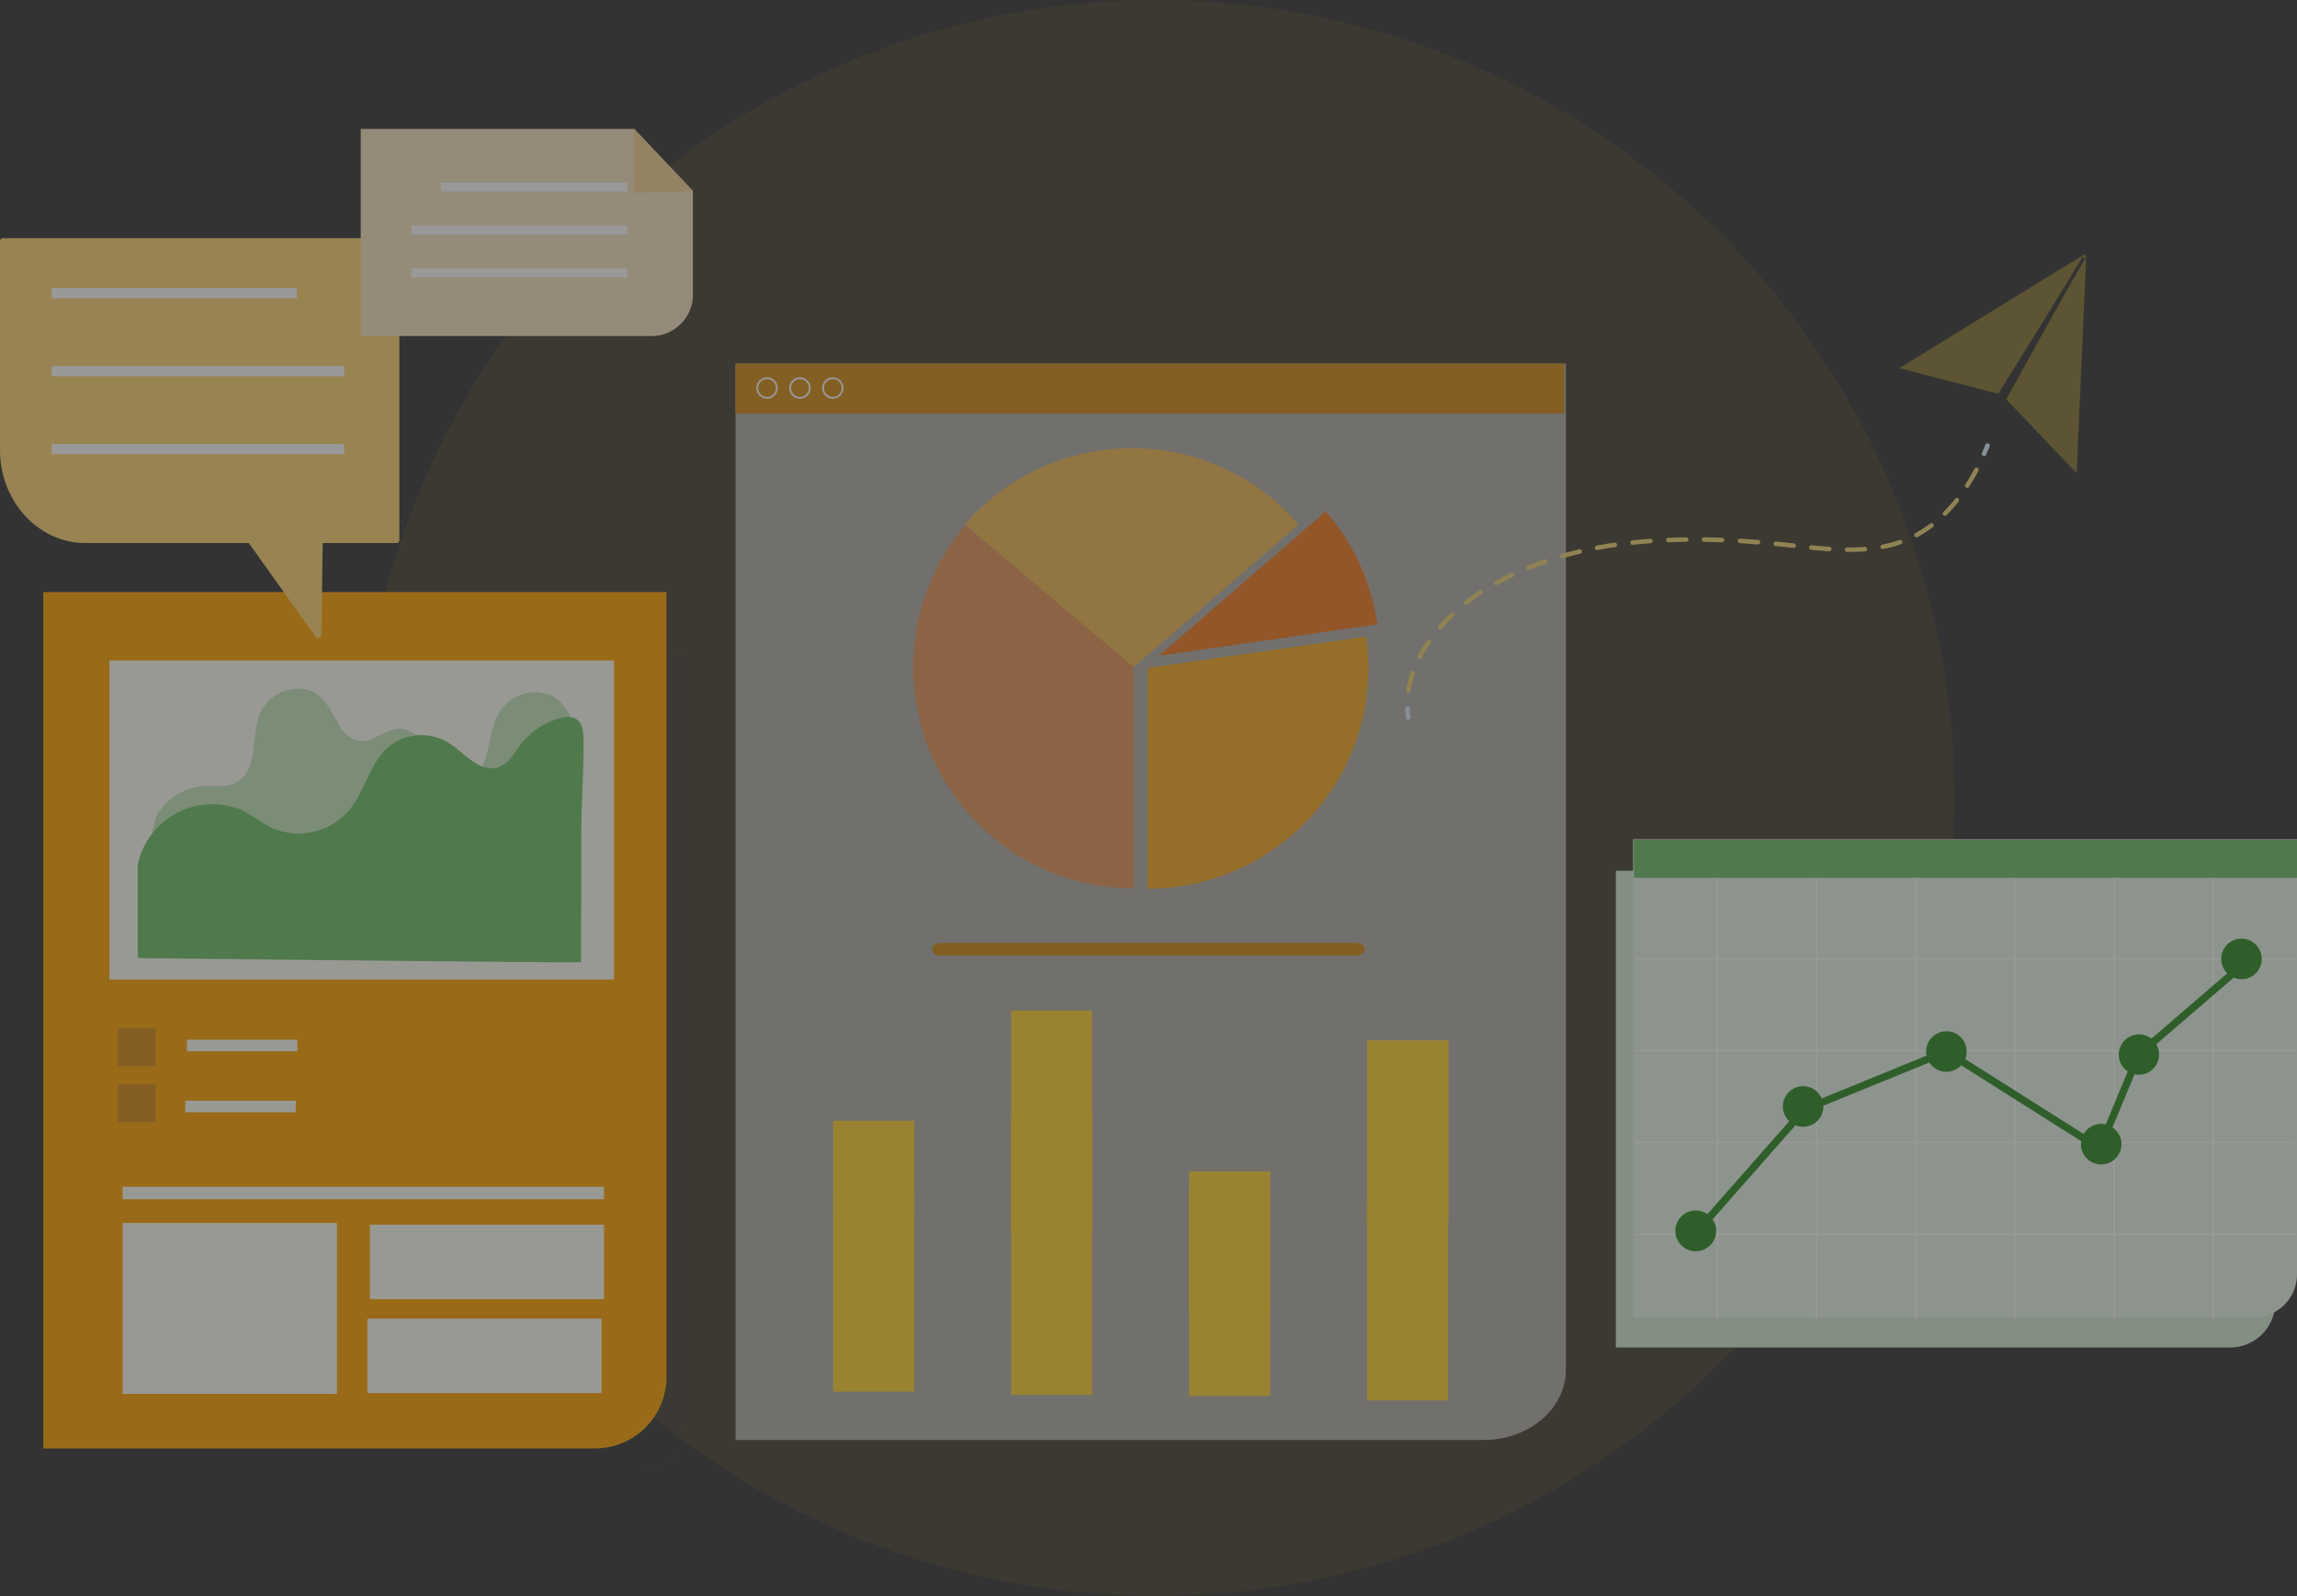 <svg xmlns="http://www.w3.org/2000/svg" width="575.553" height="399.887" viewBox="0 0 575.553 399.887"><rect x="0" y="0" width="575.553" height="399.887" fill="#333333" stroke="none"/><defs><style>.a{opacity:0.5;}.b,.f{fill:#f7ab20;}.b{opacity:0.1;}.b,.k,.s,.u{isolation:isolate;}.c,.j,.u{fill:#fff;}.c{opacity:0.574;}.d{fill:#d38c16;}.e{fill:#efb751;}.g{fill:#e59358;}.h{fill:#f37920;}.i{fill:#ffd430;}.k{fill:#2e4661;opacity:0.07;}.l{fill:#ffa400;}.m{fill:#fffff5;}.n{fill:#c4e5bc;}.o{fill:#6dbf67;}.p{fill:#d8f0fb;}.q{fill:#edd373;}.r{opacity:0.4;}.s{fill:#d3ecd1;}.t{fill:#e7f5e8;}.v{fill:#2b8924;}.w{fill:#fdd471;}.x{fill:#f7e3c1;}.y{fill:#f5d394;}</style></defs><g class="a" transform="translate(-7824.308 -4087.017)"><g transform="translate(7914.101 4087.017)"><circle class="b" cx="199.944" cy="199.944" r="199.944"/></g><path class="c" d="M8126.273,4406.622H7938.834V4136.913h208.037v252.138C8146.871,4398.742,8137.65,4406.622,8126.273,4406.622Z" transform="translate(69.794 41.198)"/><rect class="d" width="207.692" height="12.522" transform="translate(8008.577 4178.11)"/><g transform="translate(8057.862 4323.271)"><g transform="translate(0)"><path class="d" d="M8072.145,4219.589c2.8,0,2.8-3.165,0-3.165H7967.9c-2.8,0-2.8,3.165,0,3.165Z" transform="translate(-7965.8 -4216.424)"/></g></g><g transform="translate(8053.134 4199.318)"><path class="e" d="M8012.109,4148.528a55.147,55.147,0,0,0-41.791,19.084l41.791,36.211,41.8-36.211A55.15,55.15,0,0,0,8012.109,4148.528Z" transform="translate(-7957.345 -4148.528)"/><path class="f" d="M8050.121,4174.378l-54.73,7.869v55.3a55.265,55.265,0,0,0,55.3-55.239v-.059A55.283,55.283,0,0,0,8050.121,4174.378Z" transform="translate(-7936.645 -4127.185)"/><path class="g" d="M7976.244,4159.084a55.265,55.265,0,0,0,6.592,77.879l.049.041a55.672,55.672,0,0,0,6.385,4.641l29.258-46.919Z" transform="translate(-7963.212 -4139.813)"/><path class="g" d="M8006.986,4233.943a55.061,55.061,0,0,1-29.893-8.78l29.9-46.516Z" transform="translate(-7951.75 -4123.66)"/><path class="h" d="M8051.66,4185.529a55.016,55.016,0,0,0-12.937-28.343l-41.791,36.213Z" transform="translate(-7935.37 -4141.379)"/></g><g transform="translate(8033.086 4340.234)"><g transform="translate(0 27.593)"><rect class="i" width="20.313" height="48.929" transform="translate(0 18.947)"/><rect class="i" width="20.313" height="22.992"/></g><g transform="translate(133.735 7.45)"><rect class="i" width="20.313" height="48.929" transform="translate(0 41.295)"/><rect class="i" width="20.447" height="45.344"/></g><g transform="translate(89.155 40.285)"><rect class="i" width="20.313" height="51.69" transform="translate(0 4.597)"/><rect class="i" width="20.313" height="34.305"/></g><g transform="translate(44.579 0)"><rect class="i" width="20.313" height="69.418" transform="translate(0 26.881)"/><rect class="i" width="20.313" height="55.523"/></g></g><g transform="translate(8013.84 4181.567)"><g transform="translate(0 0)"><path class="j" d="M7944.361,4144.7a2.674,2.674,0,1,1,2.67-2.678v0A2.675,2.675,0,0,1,7944.361,4144.7Zm0-4.9a2.225,2.225,0,1,0,2.229,2.225,2.225,2.225,0,0,0-2.229-2.225Z" transform="translate(-7941.689 -4139.354)"/></g><g transform="translate(8.234 0)"><path class="j" d="M7948.875,4144.7a2.674,2.674,0,1,1,2.67-2.678v0A2.675,2.675,0,0,1,7948.875,4144.7Zm0-4.9a2.225,2.225,0,1,0,2.229,2.225,2.227,2.227,0,0,0-2.229-2.225Z" transform="translate(-7946.201 -4139.354)"/></g><g transform="translate(16.466 0)"><path class="j" d="M7953.381,4144.7a2.674,2.674,0,1,1,2.674-2.676h0A2.674,2.674,0,0,1,7953.381,4144.7Zm0-4.9a2.225,2.225,0,1,0,2.225,2.225,2.227,2.227,0,0,0-2.225-2.225Z" transform="translate(-7950.707 -4139.354)"/></g></g><path class="k" d="M8001.875,4381.57H7869.268v-204.8h144.924v192.473a12.314,12.314,0,0,1-12.295,12.331Z" transform="translate(-17.647 74.105)"/><g transform="translate(7835.144 4235.366)"><path class="l" d="M7998.473,4382.854H7860.24V4168.273H8016.4V4364.9A17.942,17.942,0,0,1,7998.473,4382.854Z" transform="translate(-7860.24 -4168.273)"/><rect class="m" width="126.412" height="79.937" transform="translate(16.586 17.143)"/><path class="n" d="M7944.66,4202.187a5.281,5.281,0,0,0,3.148,2.615,8.348,8.348,0,0,0,9.352-2.346c3.086-4.48,2.219-10.893,5.535-15.549a10.9,10.9,0,0,1,5.82-4.111,9.951,9.951,0,0,1,7.355.7,10.548,10.548,0,0,1,4.775,9.54,113.224,113.224,0,0,1-2.166,21.037,18.129,18.129,0,0,1-3.953,9.369,23.34,23.34,0,0,1-13.795,5.837,161.477,161.477,0,0,1-39.537-.45l-31.729-2.974c-2.979-.279-11.762.172-13.543-1.895s-.373-8.854.652-10.964a15.111,15.111,0,0,1,14.307-7.05c13.143.669,7.945-13.054,12.158-19.573a10.451,10.451,0,0,1,11.393-4.509c4.043,1.375,5.732,5.433,7.723,8.8a7.3,7.3,0,0,0,4.715,3.938c3.756.653,6.9-3.175,10.721-3.033a6.4,6.4,0,0,1,5.172,3.405C7944.09,4197.408,7943.625,4200.1,7944.66,4202.187Z" transform="translate(-7847.998 -4157.321)"/><path class="o" d="M7984.281,4246.85s.014-5.752.02-6.063q.047-12.882.043-25.759c0-8.205.684-16.407.549-24.588-.059-3.787-1.7-5.763-5.684-4.751a18.435,18.435,0,0,0-9.988,6.537c-1.672,2.176-3.064,4.9-5.662,5.783-4.65,1.568-8.461-3.669-12.637-6.25a12.982,12.982,0,0,0-14.791,1.105c-4.875,4.122-6,11.256-10.129,16.127a16.667,16.667,0,0,1-19.168,4.219c-2.619-1.216-4.871-3.109-7.453-4.405a19.1,19.1,0,0,0-26.17,13.578v23.434S7984.479,4247.061,7984.281,4246.85Z" transform="translate(-7849.535 -4154.109)"/><rect class="d" width="9.503" height="9.503" transform="translate(18.652 109.266)"/><rect class="d" width="9.503" height="9.503" transform="translate(18.652 123.314)"/><rect class="m" width="27.678" height="2.892" transform="translate(36.004 112.157)"/><rect class="m" width="27.678" height="2.892" transform="translate(35.588 127.444)"/><rect class="m" width="120.628" height="3.124" transform="translate(19.89 149.015)"/><rect class="m" width="53.706" height="42.808" transform="translate(19.89 158.093)"/><rect class="m" width="58.664" height="18.643" transform="translate(81.857 158.505)"/><rect class="m" width="58.664" height="18.643" transform="translate(81.237 182.052)"/></g><g transform="translate(8176.414 4198.092)"><g transform="translate(0 65.884)"><path class="p" d="M8031.5,4187.3a.56.56,0,0,1-.557-.485c-.107-.76-.176-1.533-.207-2.287a.564.564,0,0,1,1.127-.046c.031.729.1,1.465.193,2.188a.564.564,0,0,1-.48.634h0Z" transform="translate(-8030.738 -4183.944)"/></g><g transform="translate(0.249 6.097)"><path class="q" d="M8031.438,4207.627h-.082a.563.563,0,0,1-.475-.643v-.011a26.428,26.428,0,0,1,1.086-4.449.563.563,0,1,1,1.066.359,25.028,25.028,0,0,0-1.039,4.247A.565.565,0,0,1,8031.438,4207.627Zm2.818-8.479a.56.56,0,0,1-.562-.56.546.546,0,0,1,.066-.262,34.667,34.667,0,0,1,2.35-3.9.566.566,0,1,1,.926.652h0a34.987,34.987,0,0,0-2.291,3.776.557.557,0,0,1-.488.28Zm5.08-7.376a.563.563,0,0,1-.566-.561.573.573,0,0,1,.137-.376c.986-1.116,2.039-2.22,3.154-3.267a.562.562,0,1,1,.771.818c-1.088,1.03-2.125,2.1-3.072,3.194a.578.578,0,0,1-.424.182Zm6.533-6.157a.564.564,0,0,1-.564-.562.575.575,0,0,1,.219-.447c1.178-.928,2.422-1.815,3.686-2.647a.564.564,0,0,1,.619.942h0c-1.236.811-2.453,1.683-3.594,2.59a.551.551,0,0,1-.379.114Zm7.518-4.925a.563.563,0,0,1-.273-1.057c1.307-.719,2.664-1.412,4.029-2.058a.561.561,0,1,1,.479,1.016c-1.34.653-2.676,1.306-3.965,2.031a.583.583,0,0,1-.3.061Zm8.105-3.849a.567.567,0,0,1-.568-.558.574.574,0,0,1,.357-.53c1.377-.559,2.8-1.09,4.248-1.586a.564.564,0,0,1,.367,1.067c-1.41.487-2.82,1.014-4.178,1.56a.511.511,0,0,1-.256.038Zm8.494-2.923a.562.562,0,0,1-.57-.553.57.57,0,0,1,.416-.553c1.426-.407,2.891-.793,4.369-1.14a.562.562,0,1,1,.26,1.093h0c-1.459.346-2.916.724-4.318,1.128a.538.538,0,0,1-.2.018Zm71.807-1.595h-.457a.564.564,0,1,1,0-1.128h.449c1.4,0,2.732-.048,3.99-.146a.565.565,0,0,1,.086,1.126c-1.314.09-2.691.139-4.111.139Zm-4.941-.174h-.031c-1.34-.088-2.812-.207-4.494-.377a.562.562,0,1,1,.111-1.119h0c1.668.164,3.125.288,4.459.371a.567.567,0,0,1,.543.581.561.561,0,0,1-.58.544Zm-58.131-.3a.56.56,0,0,1-.584-.537.567.567,0,0,1,.48-.581c1.447-.272,2.939-.524,4.445-.742a.562.562,0,1,1,.164,1.112h0c-1.486.22-2.969.466-4.4.739a.42.42,0,0,1-.148,0Zm71.566-.265a.562.562,0,0,1-.109-1.117,31.186,31.186,0,0,0,4.25-1.13.563.563,0,1,1,.365,1.065h0a32.334,32.334,0,0,1-4.412,1.173.629.629,0,0,1-.148,0Zm-22.359-.281h-.064l-1.334-.148c-1.037-.112-2.076-.222-3.123-.327a.563.563,0,0,1,.109-1.121c1.047.1,2.094.213,3.135.328l1.336.147a.561.561,0,1,1-.059,1.121Zm-40.318-.76a.561.561,0,1,1-.062-1.121c1.465-.161,2.973-.3,4.488-.408a.563.563,0,1,1,.084,1.123c-1.5.112-3,.247-4.451.4Zm31.371-.105h-.045c-1.506-.119-3.014-.227-4.467-.325a.563.563,0,1,1,.068-1.124c1.461.088,2.971.194,4.488.326a.564.564,0,0,1,.541.584.557.557,0,0,1-.582.539Zm-8.963-.537h-.023c-1.51-.06-3.016-.1-4.475-.123a.563.563,0,1,1,.018-1.125h0c1.469.021,2.982.061,4.5.119a.565.565,0,0,1-.021,1.129Zm-13.471,0a.565.565,0,0,1-.02-1.129c1.471-.059,2.988-.1,4.5-.117a.564.564,0,0,1,0,1.128c-1.51.018-3.016.058-4.471.118Zm62.17-1.248a.563.563,0,0,1-.27-1.059,29.049,29.049,0,0,0,3.7-2.384.564.564,0,0,1,.682.9,30.384,30.384,0,0,1-3.842,2.477.586.586,0,0,1-.318.042Zm7.146-5.379a.563.563,0,0,1-.4-.962,38.293,38.293,0,0,0,2.939-3.3.562.562,0,1,1,.881.7h0a38.567,38.567,0,0,1-3.02,3.4.564.564,0,0,1-.441.137Zm5.586-7.007a.562.562,0,0,1-.475-.866c.777-1.206,1.535-2.5,2.242-3.839a.562.562,0,0,1,1.055.389.5.5,0,0,1-.076.142c-.725,1.365-1.492,2.68-2.287,3.921a.563.563,0,0,1-.5.225Z" transform="translate(-8030.875 -4151.196)"/></g><g transform="translate(144.455 0)"><path class="p" d="M8110.424,4151.056a.565.565,0,0,1-.564-.563.557.557,0,0,1,.049-.225c.3-.656.592-1.361.871-2.059a.564.564,0,0,1,1.047.421h0c-.283.709-.584,1.413-.881,2.091A.564.564,0,0,1,8110.424,4151.056Z" transform="translate(-8109.859 -4147.856)"/></g></g><g class="r" transform="translate(8300.227 4150.624)"><path class="i" d="M8145.338,4123.408l-2.357,53.41-17.646-18.515s20.064-36.4,20.2-35.791l-.77-.656c.6-.167-21.459,35.055-21.459,35.055l-24.754-6.414,45.539-28.019Z" transform="translate(-8098.555 -4121.856)"/></g><g transform="translate(8233.188 4297.31)"><path class="s" d="M8199.316,4325.976H8045.4V4206.521h165.238v108.123A11.331,11.331,0,0,1,8199.316,4325.976Z" transform="translate(-8049.402 -4198.638)"/><g transform="translate(4.315 0)"><g transform="translate(-4)"><path class="t" d="M8203.314,4322.014H8047.768V4202.2h166.357V4311.2A10.818,10.818,0,0,1,8203.314,4322.014Z" transform="translate(-8047.768 -4202.203)"/><path class="o" d="M0,0H166.132V9.539H0Z" transform="translate(0.215 0.118)"/><path class="u" d="M8213.5,4227.936v-.369h-20.422v-20.038h-.367v20.038h-24.48v-20.038h-.369v20.038h-24.479v-20.038h-.369v20.038h-24.492v-20.038h-.369v20.038h-24.463v-20.038h-.371v20.038h-24.477v-20.038h-.373v20.038h-20.383v.369h20.383v22.64h-20.383v.37h20.383v22.642h-20.383v.369h20.383V4296.6h-20.383v.369h20.383v21.066h.373v-21.066h24.477v21.066h.371v-21.066h24.477v21.066h.371v-21.066h24.48v21.066h.365v-21.066h24.482v21.066h.369v-21.066h24.48v21.066h.367v-21.066H8213.5v-.369h-20.422v-22.642H8213.5v-.371h-20.422v-22.642H8213.5v-.37h-20.422v-22.64Zm-45.646,0v22.64h-24.473v-22.64Zm-49.338,23.012h24.477v22.645h-24.471Zm-.369,22.645h-24.457v-22.645h24.477Zm25.221-22.645h24.477v22.645h-24.477Zm-.371-23.012v22.64h-24.475v-22.64Zm-24.832,0v22.64h-24.475v-22.64Zm-49.346,0h24.477v22.64h-24.477Zm0,23.012h24.477v22.645h-24.477Zm0,45.652v-22.644h24.477V4296.6Zm24.832,0v-22.644h24.482V4296.6Zm24.838,0v-22.644h24.477V4296.6Zm24.836,0v-22.644H8167.8V4296.6Zm49.34,0h-24.475v-22.644h24.475Zm0-23.013h-24.475v-22.642h24.475Zm0-23.012h-24.475v-22.64h24.475Z" transform="translate(-8047.505 -4197.808)"/></g><path class="v" d="M8193.213,4215.841a5.076,5.076,0,0,0-3.562,8.688L8172,4239.734l-1.342,1.157a5.072,5.072,0,0,0-6.311,7.941c.121.093.244.185.369.266l-3.869,9.314-1.635,3.97a5.048,5.048,0,0,0-5.531,2.4l-17.057-10.787L8123.988,4246a5.074,5.074,0,1,0-9.678-.846l-23.924,9.762-2.346.96a5.075,5.075,0,1,0-8.133,5.709l-3.553,4.03-16.959,19.251a5.112,5.112,0,1,0,1.3,1.309l14.48-16.439,6.283-7.133a5.073,5.073,0,0,0,6.986-4.7v-.2l.35-.141,26.207-10.7a5.066,5.066,0,0,0,6.99,1.546,5.144,5.144,0,0,0,1-.836l11.463,7.244,18.6,11.763a4.71,4.71,0,0,0-.062.76,5.073,5.073,0,1,0,7.908-4.213l5.525-13.307a5.069,5.069,0,0,0,5.447-7.517l3.123-2.69,13.377-11.518,2.889-2.483a5.075,5.075,0,1,0,1.959-9.757Z" transform="translate(-8044.77 -4190.943)"/></g></g><g transform="translate(7824.308 4146.703)"><path class="w" d="M7875.723,4196.085h77.963a.725.725,0,0,0,.691-.751v-74.872a.726.726,0,0,0-.691-.752H7855a.726.726,0,0,0-.691.752v52.284C7854.3,4185.634,7863.895,4196.085,7875.723,4196.085Z" transform="translate(-7854.306 -4119.71)"/><path class="w" d="M7908.119,4162.33l-.359,24.288a.8.8,0,0,1-.812.786.791.791,0,0,1-.639-.336l-19.07-26.752a.8.8,0,0,1,.186-1.111.807.807,0,0,1,.516-.146l19.734,1.23a.8.8,0,0,1,.748.844.723.723,0,0,1-.031.182l-.24.8A.923.923,0,0,0,7908.119,4162.33Z" transform="translate(-7827.239 -4087.222)"/><g transform="translate(12.919 12.496)"><rect class="j" width="61.477" height="2.562"/><rect class="j" width="73.323" height="2.562" transform="translate(0 19.532)"/><rect class="j" width="73.323" height="2.562" transform="translate(0 39.063)"/></g></g><g transform="translate(7914.699 4119.313)"><path class="x" d="M7977.02,4156.606h-73.2v-51.895h68.551l14.68,15.507v25.668A10.4,10.4,0,0,1,7977.02,4156.606Z" transform="translate(-7903.818 -4104.703)"/><path class="y" d="M7956.039,4120.351l-14.74.369v-16.013Z" transform="translate(-7872.869 -4104.707)"/><g transform="translate(12.672 13.48)"><rect class="j" width="46.7" height="2.225" transform="translate(7.399)"/><rect class="j" width="54.098" height="2.225" transform="translate(0 10.748)"/><rect class="j" width="54.098" height="2.225" transform="translate(0 21.499)"/></g></g></g></svg>